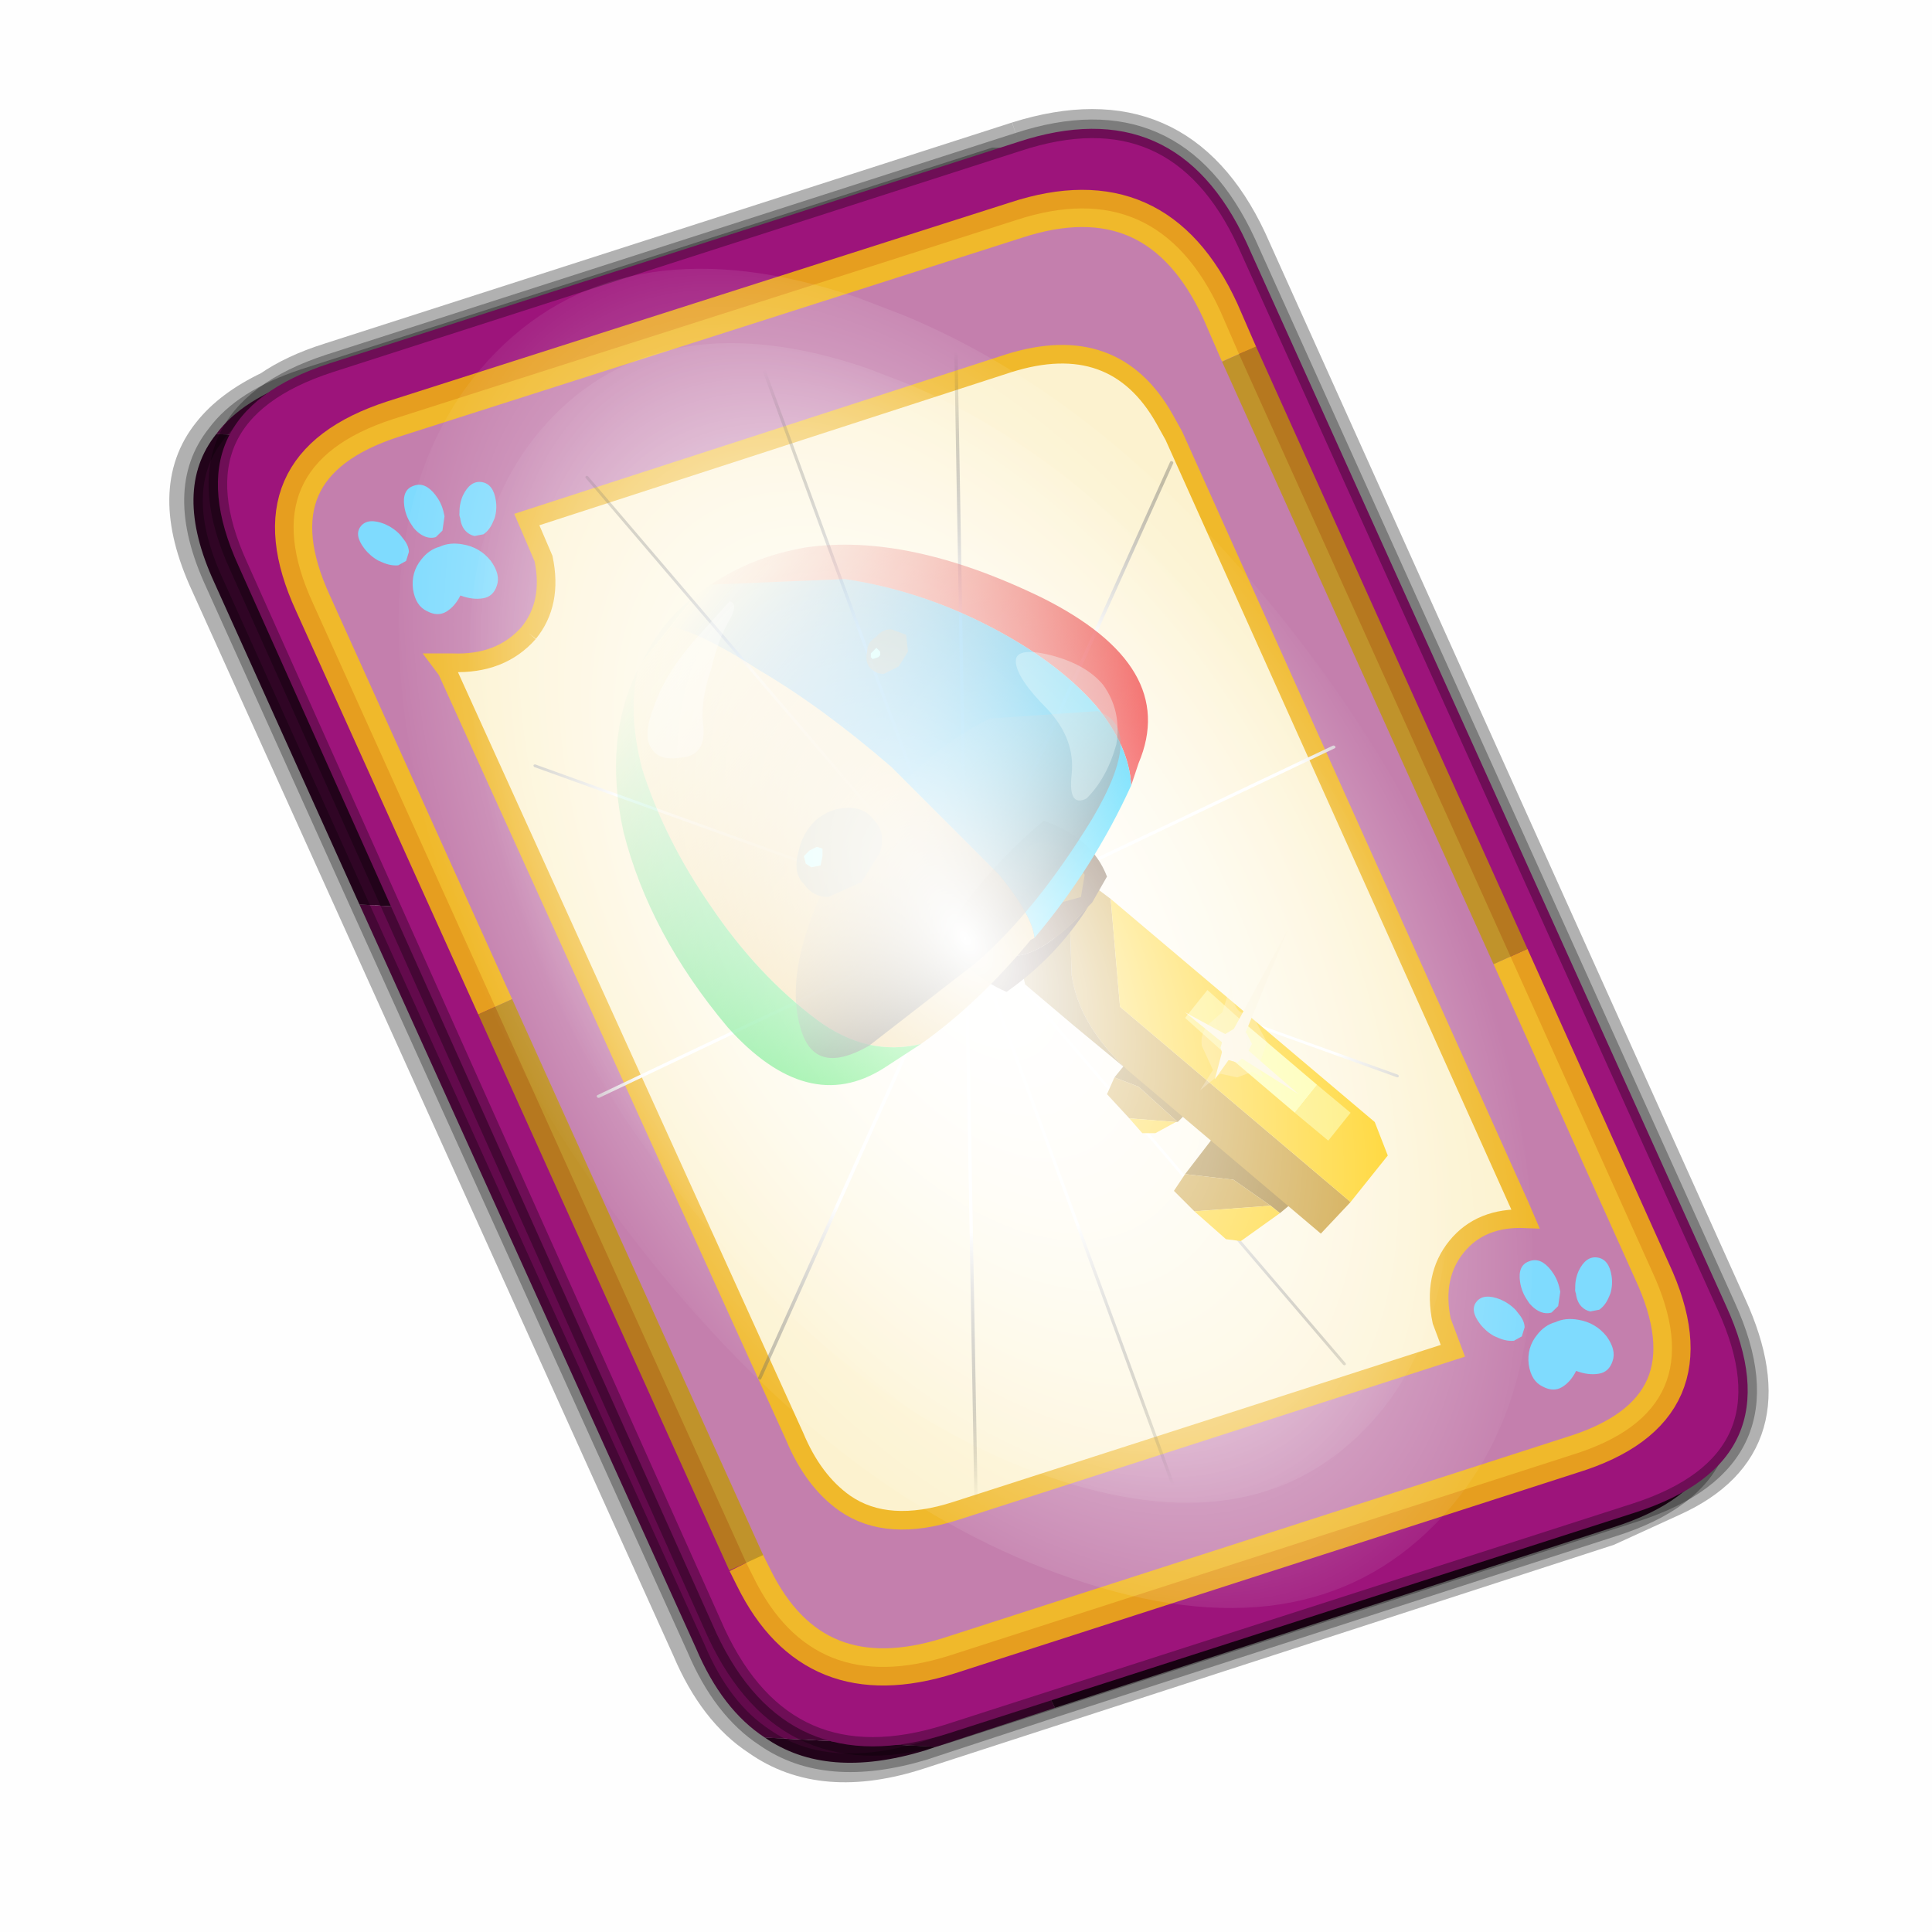 <?xml version='1.0' encoding='UTF-8'?>
<svg xmlns:xlink="http://www.w3.org/1999/xlink" xmlns="http://www.w3.org/2000/svg" version="1.1" width="60px" height="60px" viewBox="0.0 0.0 60.0 60.0"><defs><g id="c1"><path fill="#000000" fill-opacity="0.004" d="M0.0 0.0 L60.0 0.0 60.0 60.0 0.0 60.0 0.0 0.0"/></g><g id="c2"><path fill="none" stroke="#000000" stroke-width="1.0" stroke-opacity="0.302" d="M22.3 0.35 Q26.6 -1.0 28.5 3.05 L41.4 31.7 Q43.1 35.4 39.9 36.85 L38.15 37.65 19.65 43.65 Q17.05 44.5 15.35 43.3 14.2 42.55 13.5 40.9 L0.55 12.25 Q-0.6 9.75 0.6 8.25 1.15 7.55 2.2 7.05 2.85 6.6 3.8 6.3 L22.3 0.35"/><path fill="#300525" stroke="none" d="M25.55 0.9 Q26.9 1.6 27.8 3.55 L40.7 32.15 Q42.6 36.3 38.3 37.65 L23.3 42.5 13.15 21.4 4.6 20.9 0.7 12.25 Q-0.45 9.75 0.75 8.25 L29.8 9.75 25.55 0.9 M20.1 43.55 L19.8 43.65 Q17.15 44.45 15.5 43.3 L20.1 43.55"/><path fill="#630a4c" stroke="none" d="M23.3 42.5 L20.1 43.55 15.5 43.3 Q14.35 42.55 13.65 40.9 L4.6 20.9 13.15 21.4 23.3 42.5 M0.75 8.25 Q1.45 7.3 3.1 6.75 L21.65 0.8 25.55 0.9 29.8 9.75 0.75 8.25"/><path fill="none" stroke="#000000" stroke-width="0.5" stroke-opacity="0.302" d="M25.55 0.9 Q26.9 1.6 27.8 3.55 L40.7 32.15 Q42.6 36.3 38.3 37.65 L23.3 42.5 20.1 43.55 19.8 43.65 Q17.15 44.45 15.5 43.3 14.35 42.55 13.65 40.9 L4.6 20.9 0.7 12.25 Q-0.45 9.75 0.75 8.25 1.45 7.3 3.1 6.75 L21.65 0.8 25.55 0.9"/><path fill="#9d147b" stroke="none" d="M14.2 40.5 L1.35 11.8 Q-0.5 7.75 3.8 6.35 L22.3 0.4 Q26.55 -1.0 28.45 3.1 L41.35 31.7 Q43.25 35.85 38.9 37.25 L20.4 43.2 Q16.1 44.55 14.2 40.5"/><path fill="none" stroke="#000000" stroke-width="0.5" stroke-opacity="0.302" d="M14.2 40.5 L1.35 11.8 Q-0.5 7.75 3.8 6.35 L22.3 0.4 Q26.55 -1.0 28.45 3.1 L41.35 31.7 Q43.25 35.85 38.9 37.25 L20.4 43.2 Q16.1 44.55 14.2 40.5"/><path fill="#fcf2cf" stroke="none" d="M9.15 13.6 Q9.8 12.8 9.55 11.6 L9.1 10.55 22.05 6.35 Q24.9 5.45 26.25 7.85 L26.5 8.3 35.8 29.0 35.95 29.35 Q34.75 29.3 34.1 30.1 33.45 30.9 33.7 32.1 L34.0 32.9 20.65 37.2 Q18.8 37.8 17.65 37.0 16.8 36.4 16.3 35.2 L6.95 14.6 6.8 14.4 7.1 14.4 Q8.4 14.45 9.15 13.6"/><path fill="#c47fad" stroke="none" d="M8.25 23.65 L3.35 12.8 Q1.65 9.1 5.5 7.85 L22.25 2.5 Q26.05 1.25 27.75 4.95 L28.25 6.1 35.55 22.3 39.35 30.75 Q41.1 34.5 37.2 35.7 L20.45 41.1 Q16.8 42.25 15.2 39.0 L15.0 38.6 8.25 23.65 M9.15 13.6 Q8.4 14.45 7.1 14.4 L6.8 14.4 6.95 14.6 16.3 35.2 Q16.8 36.4 17.65 37.0 18.8 37.8 20.65 37.2 L34.0 32.9 33.7 32.1 Q33.45 30.9 34.1 30.1 34.75 29.3 35.95 29.35 L35.8 29.0 26.5 8.3 26.25 7.85 Q24.9 5.45 22.05 6.35 L9.1 10.55 9.55 11.6 Q9.8 12.8 9.15 13.6"/><path fill="none" stroke="#ffcc00" stroke-width="1.0" stroke-opacity="0.749" d="M8.25 23.65 L3.35 12.8 Q1.65 9.1 5.5 7.85 L22.25 2.5 Q26.05 1.25 27.75 4.95 L28.25 6.1 M35.55 22.3 L39.35 30.75 Q41.1 34.5 37.2 35.7 L20.45 41.1 Q16.8 42.25 15.2 39.0 L15.0 38.6"/><path fill="none" stroke="#bf9900" stroke-width="1.0" stroke-opacity="0.749" d="M28.25 6.1 L35.55 22.3 M15.0 38.6 L8.25 23.65"/><path fill="none" stroke="#f0b92b" stroke-width="0.5" d="M9.15 13.6 Q9.8 12.8 9.55 11.6 L9.1 10.55 22.05 6.35 Q24.9 5.45 26.25 7.85 L26.5 8.3 35.8 29.0 35.95 29.35 Q34.75 29.3 34.1 30.1 33.45 30.9 33.7 32.1 L34.0 32.9 20.65 37.2 Q18.8 37.8 17.65 37.0 16.8 36.4 16.3 35.2 L6.95 14.6 6.8 14.4 7.1 14.4 Q8.4 14.45 9.15 13.6"/></g><g id="c3"><path fill="#7fdbfe" stroke="none" d="M10.75 4.9 Q10.75 4.6 10.9 4.35 11.25 3.45 11.95 2.75 13.3 1.5 14.35 2.1 15.4 2.7 14.95 4.45 14.7 5.4 14.1 6.15 L13.75 6.5 Q13.1 7.15 12.35 7.35 L11.4 7.2 Q10.95 6.9 10.75 6.4 10.5 5.75 10.75 4.9 M7.5 5.9 Q7.0 5.85 6.6 5.5 6.05 5.0 5.8 4.15 L5.7 3.6 Q5.55 2.65 5.8 1.7 6.25 0.0 7.5 0.0 L7.6 0.0 Q8.85 0.0 9.3 1.7 9.55 2.65 9.4 3.6 L9.3 4.15 8.5 5.5 7.6 5.9 7.5 5.9 M4.35 4.9 Q4.6 5.75 4.35 6.4 L3.7 7.2 2.75 7.35 Q2.0 7.15 1.35 6.5 L1.0 6.15 Q0.4 5.4 0.15 4.45 -0.3 2.7 0.75 2.1 1.8 1.5 3.15 2.75 3.85 3.45 4.2 4.35 L4.35 4.9 M5.5 13.7 Q4.45 13.9 3.65 12.95 2.75 12.0 3.2 10.25 3.7 8.5 5.25 7.6 6.4 6.9 7.55 7.0 8.75 6.9 9.9 7.6 11.45 8.5 11.95 10.25 12.35 12.0 11.5 12.95 10.7 13.9 9.65 13.7 8.55 13.5 7.55 12.6 6.55 13.5 5.5 13.7"/></g><g id="c4"><g><use transform="matrix(1.0,0.0,0.0,1.0,0.0,0.0)" xlink:href="#c3"/></g></g><radialGradient gradientUnits="userSpaceOnUse" r="819.2" cx="0" cy="0" spreadMethod="pad" gradientTransform="matrix(0.091,0.0,0.0,0.091,0.6,3.4)" id="gradient1"><stop offset="0.0" stop-color="#ffffff"/><stop offset="1.0" stop-color="#ffffff" stop-opacity="0.0"/></radialGradient><g id="c5"><path stroke="none" fill="url(#gradient1)" d="M36.65 -54.65 Q60.05 -42.0 69.75 -17.95 80.55 8.9 68.0 34.1 55.45 59.35 26.8 68.2 -1.8 77.05 -29.7 64.3 -57.6 51.6 -68.45 24.75 -79.3 -2.05 -66.75 -27.25 L-66.7 -27.3 Q-54.1 -52.5 -25.5 -61.4 3.1 -70.2 31.0 -57.5 L36.65 -54.65"/></g><g id="c6"><g><use transform="matrix(1.0,0.0,0.0,1.0,0.0,0.0)" xlink:href="#c5"/></g></g><radialGradient gradientUnits="userSpaceOnUse" r="819.2" cx="0" cy="0" spreadMethod="pad" gradientTransform="matrix(0.209,0.0,0.0,0.177,67.15,107.2)" id="gradient2"><stop offset="0.357" stop-color="#ffffff"/><stop offset="0.671" stop-opacity="0.0"/></radialGradient><g id="c7"><path fill="none" stroke-linejoin="round" stroke-linecap="round" stroke="url(#gradient2)" stroke-width="0.5" d="M136.55 165.8 L68.6 106.0 68.4 106.0 118.25 201.5 M68.2 105.7 L68.25 105.8 68.25 105.75 68.2 105.7 0.0 45.7 M68.25 105.8 L68.3 105.85 68.3 105.8 68.25 105.75 49.95 0.05 M0.05 97.7 L68.15 105.95 68.25 105.85 68.25 105.8 M68.3 105.85 L68.25 105.85 68.3 106.0 68.3 105.85 68.3 105.8 68.35 105.8 68.3 105.8 86.6 18.35 M50.0 193.2 L68.3 106.0 68.15 105.95 18.25 151.55 M68.4 106.0 L68.3 106.0 86.55 211.5 M68.4 106.0 L68.3 105.85 M68.6 106.0 L68.35 105.8 118.25 60.15 M136.6 114.25 L68.6 106.0 M68.2 105.7 L18.25 10.05"/></g><g id="c8"><g><use transform="matrix(1.0,0.0,0.0,1.0,0.0,0.0)" xlink:href="#c7"/></g></g><linearGradient gradientUnits="userSpaceOnUse" x1="-819.2" x2="819.2" spreadMethod="pad" gradientTransform="matrix(-0.006,-0.005,0.004,-0.005,17.85,17.55)" id="gradient3"><stop offset="0.0" stop-color="#e8c064"/><stop offset="0.0" stop-color="#e8c065" stop-opacity="0.965"/><stop offset="1.0" stop-color="#eed191" stop-opacity="0.012"/><stop offset="1.0" stop-color="#30ada0" stop-opacity="0.024"/></linearGradient><linearGradient gradientUnits="userSpaceOnUse" x1="-819.2" x2="819.2" spreadMethod="pad" gradientTransform="matrix(-0.006,-0.005,0.004,-0.005,17.85,17.55)" id="gradient4"><stop offset="0.0" stop-color="#f00707"/><stop offset="1.0" stop-color="#cb1212" stop-opacity="0.012"/><stop offset="1.0" stop-color="#30ada0" stop-opacity="0.024"/></linearGradient><linearGradient gradientUnits="userSpaceOnUse" x1="-819.2" x2="819.2" spreadMethod="pad" gradientTransform="matrix(-0.006,-0.005,0.004,-0.005,17.85,17.55)" id="gradient5"><stop offset="0.0" stop-color="#02cbfd"/><stop offset="1.0" stop-color="#0066cc" stop-opacity="0.0"/><stop offset="1.0" stop-color="#30ada0" stop-opacity="0.024"/></linearGradient><linearGradient gradientUnits="userSpaceOnUse" x1="-819.2" x2="819.2" spreadMethod="pad" gradientTransform="matrix(-0.006,-0.005,0.004,-0.005,17.85,17.55)" id="gradient6"><stop offset="0.0" stop-color="#31e843"/><stop offset="1.0" stop-color="#11cc6f" stop-opacity="0.012"/><stop offset="1.0" stop-color="#30ada0" stop-opacity="0.024"/></linearGradient><linearGradient gradientUnits="userSpaceOnUse" x1="-819.2" x2="819.2" spreadMethod="pad" gradientTransform="matrix(-0.002,-0.002,0.004,-0.004,20.25,19.65)" id="gradient7"><stop offset="0.0" stop-color="#484848" stop-opacity="0.722"/><stop offset="1.0" stop-color="#e1e1e1" stop-opacity="0.012"/><stop offset="1.0" stop-color="#30ada0" stop-opacity="0.024"/></linearGradient><g id="c9"><path fill="#9a7016" stroke="none" d="M27.2 26.1 L27.15 26.0 25.7 24.65 25.55 24.75 24.9 25.55 25.55 25.8 26.6 26.75 27.0 26.35 27.05 26.3 27.2 26.1 M29.35 29.2 L29.65 28.95 29.95 28.7 28.15 26.95 27.8 26.85 26.8 28.15 28.1 28.3 29.1 29.0 29.35 29.2"/><path fill="#c4911a" stroke="none" d="M26.6 26.75 L25.55 25.8 24.9 25.55 24.7 26.0 25.3 26.65 26.55 26.75 26.6 26.75 M26.8 28.15 L26.5 28.6 27.05 29.15 29.1 29.0 28.1 28.3 26.8 28.15"/><path fill="#ffcc00" stroke="none" d="M25.3 26.65 L25.65 27.05 26.0 27.05 26.55 26.75 25.3 26.65 M27.05 29.15 L27.9 29.9 28.3 29.95 29.35 29.2 29.1 29.0 27.05 29.15"/><path fill="none" stroke="#382510" stroke-width="1.0" stroke-opacity="0.302" d="M27.2 26.1 L27.05 26.3"/><path fill="#c4911a" stroke="none" d="M24.8 20.75 L24.4 20.45 23.7 21.3 23.75 22.8 Q23.95 24.15 25.25 25.35 L27.2 27.0 30.45 29.75 31.25 28.9 25.05 23.65 24.8 20.75"/><path fill="#9a7016" stroke="none" d="M23.7 21.3 L22.45 22.85 22.5 23.05 23.8 24.15 25.25 25.35 Q23.95 24.15 23.75 22.8 L23.7 21.3"/><path fill="#ffcc00" stroke="none" d="M31.25 28.9 L32.25 27.65 31.9 26.75 24.8 20.75 25.05 23.65 31.25 28.9"/><path fill="#fefd9a" fill-opacity="0.6" d="M28.35 24.05 L27.4 23.2 26.8 23.95 27.75 24.8 28.35 24.05 M29.75 26.5 L30.65 27.25 31.25 26.5 30.35 25.75 29.75 26.5"/><path fill="#fefd9a" stroke="none" d="M27.75 24.8 L29.75 26.5 30.35 25.75 28.35 24.05 27.75 24.8"/><path fill="#422513" stroke="none" d="M20.9 20.85 L20.3 21.8 Q20.95 22.8 22.0 23.25 23.35 22.3 24.2 20.95 22.8 22.5 21.9 22.25 20.75 21.75 20.9 20.85"/><path fill="#5c3a1b" stroke="none" d="M24.2 20.95 L24.3 20.85 24.7 20.15 Q24.3 19.1 23.0 18.65 21.85 19.6 20.9 20.85 20.75 21.75 21.9 22.25 22.8 22.5 24.2 20.95"/><path fill="#9a7016" stroke="none" d="M23.05 19.25 Q22.7 19.2 22.5 19.45 L22.4 20.0 22.8 20.6 23.45 20.85 24.0 20.7 24.1 20.1 23.7 19.55 Q23.4 19.25 23.05 19.25"/><path fill="#fcf3d8" fill-opacity="0.302" d="M27.75 24.75 L27.85 25.05 28.2 25.15 28.45 24.95 28.6 24.65 28.45 24.35 28.1 24.25 27.85 24.4 27.75 24.75 M27.55 25.35 L27.25 24.7 Q27.2 24.35 27.45 24.1 L27.8 23.8 28.05 23.0 Q28.05 23.65 28.3 23.8 L28.65 23.95 29.0 24.6 28.8 25.2 28.75 25.2 28.9 25.55 28.6 25.4 28.2 25.55 27.75 25.45 27.2 25.9 27.55 25.35"/><path fill="#fcf3d8" stroke="none" d="M27.75 24.75 L27.85 24.4 28.1 24.25 28.45 24.35 28.6 24.65 28.45 24.95 28.2 25.15 27.85 25.05 27.75 24.75"/><path fill="#fcf3d8" stroke="none" d="M28.0 24.45 L26.8 23.8 27.85 24.65 27.6 25.6 28.1 24.9 29.85 26.0 28.3 24.65 29.55 21.6 28.0 24.45"/><path stroke="none" fill="url(#gradient3)" d="M12.8 13.4 L12.45 13.9 12.1 14.55 Q11.8 15.7 12.2 17.25 12.8 19.15 14.05 20.95 15.3 22.8 16.9 24.0 18.25 25.0 19.7 24.65 21.25 23.55 22.65 21.85 L22.75 21.8 Q22.7 21.2 21.8 20.1 L18.9 17.2 Q17.05 15.6 15.35 14.6 13.65 13.5 12.8 13.4"/><path stroke="none" fill="url(#gradient4)" d="M25.35 17.7 L25.55 17.1 Q26.65 14.5 22.95 12.65 19.35 10.9 16.6 11.3 15.15 11.55 14.05 12.3 L17.65 12.15 Q19.65 12.45 21.5 13.4 23.35 14.35 24.4 15.55 25.3 16.65 25.35 17.7"/><path stroke="none" fill="url(#gradient5)" d="M14.05 12.3 Q13.35 12.75 12.8 13.4 13.65 13.5 15.35 14.6 17.05 15.6 18.9 17.2 L21.8 20.1 Q22.7 21.2 22.75 21.8 24.35 19.9 25.35 17.7 25.3 16.65 24.4 15.55 23.35 14.35 21.5 13.4 19.65 12.45 17.65 12.15 L14.05 12.3"/><path stroke="none" fill="url(#gradient6)" d="M12.1 14.55 Q11.15 16.45 11.7 18.95 12.4 21.7 14.5 24.2 16.65 26.6 18.7 25.3 L19.7 24.65 Q18.25 25.0 16.9 24.0 15.3 22.8 14.05 20.95 12.8 19.15 12.2 17.25 11.8 15.7 12.1 14.55"/><path stroke="none" fill="url(#gradient7)" d="M16.5 24.35 Q16.9 25.5 18.3 24.7 L21.2 22.45 Q22.8 21.05 24.3 18.6 25.75 16.15 24.45 15.7 L21.55 15.9 Q20.0 16.65 18.6 18.3 17.2 19.85 16.65 21.55 16.1 23.2 16.5 24.35"/><path fill="#e1fffc" fill-opacity="0.361" d="M22.25 14.4 Q22.3 14.85 23.1 15.65 23.85 16.45 23.75 17.4 23.65 18.3 24.15 18.05 24.7 17.5 24.95 16.6 25.1 15.7 24.6 15.0 24.15 14.45 23.2 14.2 22.2 13.95 22.25 14.4"/><path fill="#ffffff" fill-opacity="0.361" d="M12.55 15.5 Q12.2 16.35 12.45 16.7 12.65 17.05 13.25 16.95 13.9 16.9 13.85 16.15 13.75 15.45 14.05 14.6 14.25 13.75 14.55 13.25 14.8 12.8 14.55 12.75 L13.65 13.75 Q12.85 14.65 12.55 15.5"/><path fill="#c6cbbc" fill-opacity="0.651" d="M19.35 14.1 L19.3 13.65 18.9 13.5 Q18.65 13.5 18.5 13.7 18.25 13.85 18.25 14.1 18.2 14.35 18.3 14.5 18.45 14.7 18.7 14.7 L19.1 14.5 19.35 14.1 M18.35 14.15 L18.4 14.1 18.5 14.0 18.6 14.1 18.6 14.2 18.55 14.25 18.4 14.3 18.35 14.25 18.35 14.15"/><path fill="#ccfffa" stroke="none" d="M18.35 14.15 L18.35 14.25 18.4 14.3 18.55 14.25 18.6 14.2 18.6 14.1 18.5 14.0 18.4 14.1 18.35 14.15"/><path fill="#c6cbbc" fill-opacity="0.651" d="M16.75 19.9 L16.6 19.8 16.55 19.6 16.7 19.45 16.9 19.35 17.05 19.4 17.05 19.6 17.0 19.85 16.75 19.9 M16.55 20.35 Q16.8 20.7 17.2 20.7 L18.1 20.3 18.6 19.5 Q18.75 18.95 18.45 18.65 18.2 18.3 17.75 18.3 17.25 18.3 16.85 18.65 16.5 19.0 16.4 19.5 16.25 20.05 16.55 20.35"/><path fill="#ccfffa" stroke="none" d="M16.75 19.9 L17.0 19.85 17.05 19.6 17.05 19.4 16.9 19.35 16.7 19.45 16.55 19.6 16.6 19.8 16.75 19.9"/></g><g id="c10"><g><use transform="matrix(1.0,0.0,0.0,1.0,0.0,0.0)" xlink:href="#c2"/></g><g><use transform="matrix(0.239,-0.087,0.1,0.234,34.25,31.15)" xlink:href="#c4"/></g><g><use transform="matrix(0.239,-0.087,0.1,0.234,4.25,10.3)" xlink:href="#c4"/></g><g><use transform="matrix(0.141,-0.038,0.111,0.226,20.25,20.65)" filter="url(#filter7)" xlink:href="#c6"/></g><g><use transform="matrix(-0.155,0.051,0.084,0.147,22.6,2.3)" filter="url(#filter8)" xlink:href="#c8"/></g><g><use transform="matrix(1.0,0.0,0.0,1.0,0.0,0.0)" xlink:href="#c9"/></g><g><use transform="matrix(0.163,-0.044,0.129,0.261,20.35,20.95)" filter="url(#filter10)" xlink:href="#c6"/></g></g><filter id="filter7"><feColorMatrix in="SourceGraphic" type="matrix" values="0.0 0.0 0.0 0.0 0.797 0.0 0.0 0.0 0.0 0.598 0.0 0.0 0.0 0.0 0.199 0.0 0.0 0.0 1.0 0.0" result="cxform"/><feComposite operator="in" in2="SourceGraphic" result="color-xform"/></filter><filter id="filter8"><feColorMatrix in="SourceGraphic" type="matrix" values="0.0 0.0 0.0 0.0 0.996 0.0 0.0 0.0 0.0 0.996 0.0 0.0 0.0 0.0 0.996 0.0 0.0 0.0 1.0 0.0" result="cxform"/><feComposite operator="in" in2="SourceGraphic" result="color-xform"/></filter><filter id="filter10"><feColorMatrix in="SourceGraphic" type="matrix" values="1.0 0.0 0.0 0.0 0.0 0.0 1.0 0.0 0.0 0.0 0.0 0.0 1.0 0.0 0.0 0.0 0.0 0.0 0.23 0.0" result="cxform"/><feComposite operator="in" in2="SourceGraphic" result="color-xform"/></filter></defs><g><g><use transform="matrix(1.0,0.0,0.0,1.0,0.0,0.0)" xlink:href="#c1"/></g><g><use transform="matrix(1.155,0.0,0.0,1.155,5.85,3.95)" xlink:href="#c10"/></g></g></svg>